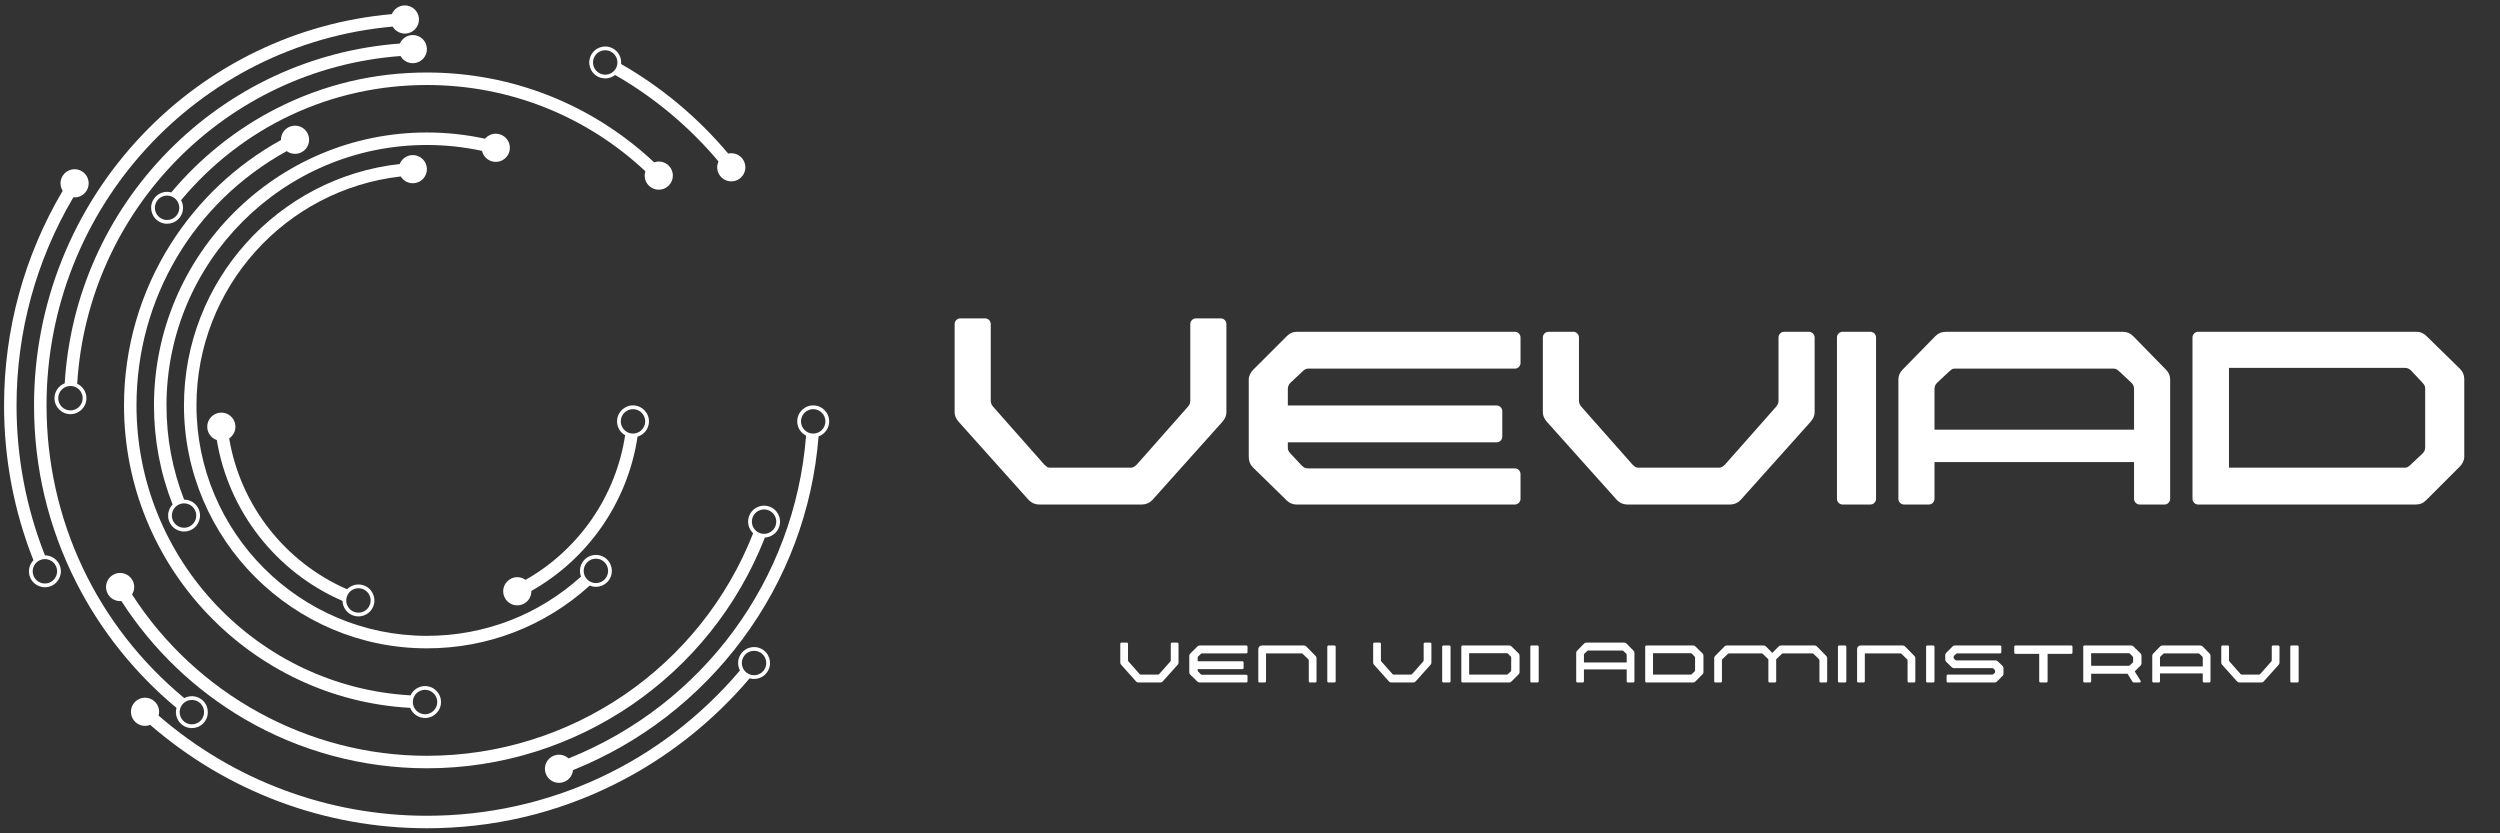 <svg xmlns="http://www.w3.org/2000/svg" xmlns:xlink="http://www.w3.org/1999/xlink" width="1500" zoomAndPan="magnify" viewBox="0 0 1125 375" height="500" preserveAspectRatio="xMidYMid meet" version="1.0"><rect x="0" y="0" width="1125" height="375" fill="#333333" stroke="none"/><defs><g/><clipPath id="43daba9720"><path d="M 58 291 L 347 291 L 347 372.77 L 58 372.77 Z M 58 291 " clip-rule="nonzero"/></clipPath><clipPath id="d85a0d3531"><path d="M 1.574 76 L 40 76 L 40 265 L 1.574 265 Z M 1.574 76 " clip-rule="nonzero"/></clipPath><clipPath id="d0a3184770"><path d="M 245 182 L 373.574 182 L 373.574 353 L 245 353 Z M 245 182 " clip-rule="nonzero"/></clipPath><clipPath id="46f7525643"><path d="M 15 2.27 L 189 2.27 L 189 328 L 15 328 Z M 15 2.27 " clip-rule="nonzero"/></clipPath></defs><g clip-path="url(#43daba9720)"><path fill="#ffffff" d="M 334.457 295.672 C 334.48 295.648 334.516 295.598 334.562 295.535 C 334.516 295.594 334.48 295.641 334.457 295.672 Z M 335.992 302.727 C 333.582 300.891 333.113 297.434 334.957 295.02 C 334.863 295.141 334.777 295.254 334.695 295.359 C 334.77 295.266 334.852 295.16 334.957 295.02 C 335.273 294.602 335.426 294.406 335.469 294.348 C 335.41 294.43 335.184 294.723 334.957 295.02 C 336.793 292.613 340.246 292.145 342.66 293.984 C 345.07 295.824 345.539 299.277 343.699 301.691 C 341.863 304.102 338.406 304.566 335.992 302.727 Z M 60.641 315.961 C 58.242 318.512 58.367 322.523 60.918 324.922 C 62.766 326.656 65.379 327.066 67.59 326.195 C 102.215 356.234 146.191 372.715 192.109 372.715 C 221.77 372.715 250.203 366.051 276.621 352.898 C 299.719 341.406 320.578 325.008 337.332 305.25 C 340.098 306.047 343.195 305.133 345.039 302.711 C 347.445 299.562 346.836 295.043 343.684 292.645 C 340.531 290.242 336.016 290.848 333.613 294 C 331.863 296.293 331.719 299.305 332.977 301.703 C 297.719 343.348 246.77 367.094 192.109 367.094 C 147.59 367.094 104.953 351.129 71.363 322.023 C 71.98 319.816 71.387 317.352 69.605 315.68 C 67.051 313.281 63.035 313.406 60.641 315.961 " fill-opacity="1" fill-rule="nonzero"/></g><g clip-path="url(#d85a0d3531)"><path fill="#ffffff" d="M 25.574 255.613 C 25.562 255.586 25.539 255.535 25.508 255.465 C 25.543 255.543 25.562 255.59 25.574 255.613 Z M 25.012 254.359 C 24.855 254.012 24.785 253.855 25.012 254.359 Z M 17.957 252.07 C 20.723 250.828 23.98 252.066 25.223 254.836 C 26.465 257.602 25.227 260.859 22.461 262.102 C 19.695 263.344 16.434 262.105 15.191 259.336 C 13.949 256.57 15.188 253.312 17.957 252.07 Z M 38.871 85.961 C 40.789 83.031 39.973 79.098 37.039 77.18 C 34.109 75.262 30.18 76.086 28.262 79.012 C 26.859 81.152 26.926 83.828 28.203 85.859 C 10.93 115.074 1.824 148.328 1.824 182.434 C 1.824 206.527 6.277 229.922 15.043 252.098 C 13.066 254.152 12.418 257.277 13.652 260.031 C 15.277 263.645 19.539 265.262 23.152 263.641 C 26.766 262.016 28.387 257.754 26.762 254.145 C 25.57 251.488 22.957 249.918 20.223 249.91 C 11.754 228.43 7.445 205.766 7.445 182.434 C 7.445 149.371 16.266 117.129 32.996 88.805 C 35.254 89.004 37.543 87.988 38.871 85.961 " fill-opacity="1" fill-rule="nonzero"/></g><path fill="#ffffff" d="M 270.625 33.391 C 270.688 33.422 270.699 33.43 270.625 33.391 Z M 270.594 33.379 C 270.551 33.355 270.492 33.328 270.418 33.285 C 270.488 33.324 270.551 33.355 270.594 33.379 Z M 274.805 23.188 C 277.52 24.543 278.625 27.852 277.27 30.562 C 275.914 33.273 272.605 34.383 269.891 33.027 C 267.18 31.672 266.074 28.363 267.434 25.652 C 268.785 22.938 272.09 21.836 274.805 23.188 Z M 334.133 71.461 C 332.586 69.414 330.031 68.578 327.684 69.109 C 314.172 52.992 297.699 39.227 279.492 28.809 C 279.77 25.934 278.293 23.043 275.559 21.68 C 272.012 19.91 267.688 21.355 265.922 24.898 C 264.152 28.445 265.598 32.766 269.141 34.539 C 271.707 35.816 274.676 35.406 276.797 33.742 C 294.363 43.805 310.266 57.098 323.316 72.645 C 322.375 74.703 322.562 77.191 324.023 79.121 C 326.141 81.91 330.121 82.457 332.91 80.344 C 335.703 78.23 336.25 74.25 334.133 71.461 " fill-opacity="1" fill-rule="nonzero"/><g clip-path="url(#d0a3184770)"><path fill="#ffffff" d="M 360.434 190.148 C 360.43 190.227 360.43 190.285 360.43 190.324 C 360.43 190.289 360.43 190.23 360.434 190.148 Z M 360.461 188.645 C 360.461 188.629 360.461 188.629 360.461 188.645 Z M 366.055 184.121 C 369.086 184.184 371.5 186.699 371.438 189.73 C 371.375 192.758 368.859 195.176 365.828 195.113 C 362.797 195.055 360.383 192.535 360.445 189.508 C 360.441 189.738 360.438 189.965 360.434 190.133 C 360.434 189.992 360.438 189.789 360.445 189.504 C 360.453 189.055 360.461 188.812 360.461 188.699 C 360.457 188.844 360.453 189.172 360.445 189.504 C 360.508 186.473 363.023 184.059 366.055 184.121 Z M 373.125 189.766 C 373.207 185.805 370.051 182.512 366.09 182.434 C 362.125 182.352 358.836 185.508 358.758 189.473 C 358.699 192.332 360.336 194.836 362.738 196.039 C 357.641 260.984 316.488 316.949 255.852 341.293 C 254.191 339.758 251.758 339.164 249.469 339.953 C 246.164 341.094 244.406 344.707 245.551 348.02 C 246.691 351.328 250.305 353.086 253.617 351.938 C 256.039 351.105 257.621 348.945 257.855 346.547 C 288.195 334.363 314.477 314.082 334.137 287.598 C 354.012 260.832 365.766 229.426 368.352 196.375 C 371.078 195.402 373.062 192.824 373.125 189.766 C 373.125 189.77 373.125 189.777 373.125 189.781 C 373.125 189.777 373.125 189.77 373.125 189.766 C 373.129 189.648 373.129 189.547 373.133 189.449 C 373.129 189.551 373.129 189.656 373.125 189.766 " fill-opacity="1" fill-rule="nonzero"/></g><g clip-path="url(#46f7525643)"><path fill="#ffffff" d="M 88.922 315.535 C 88.906 315.516 88.902 315.516 88.922 315.535 Z M 81.918 317.191 C 83.723 314.754 87.172 314.242 89.609 316.039 C 89.332 315.84 89.059 315.633 88.953 315.555 C 89.035 315.617 89.234 315.762 89.609 316.039 C 90.047 316.363 90.246 316.512 90.297 316.551 C 90.227 316.5 89.922 316.27 89.609 316.043 C 92.047 317.848 92.562 321.293 90.762 323.73 C 88.957 326.172 85.508 326.688 83.07 324.883 C 80.633 323.078 80.117 319.629 81.918 317.191 Z M 176.34 6.352 C 133.547 10.148 93.84 29.316 63.977 60.742 C 32.598 93.766 15.316 136.98 15.316 182.434 C 15.316 210.406 21.691 237.184 34.266 262.016 C 45.195 283.613 60.727 303.031 79.422 318.551 C 78.656 321.336 79.613 324.422 82.066 326.238 C 85.25 328.594 89.762 327.922 92.117 324.734 C 94.473 321.551 93.801 317.043 90.613 314.688 C 88.301 312.973 85.293 312.871 82.918 314.152 C 43.441 281.449 20.941 233.828 20.941 182.434 C 20.941 93.547 88.891 19.797 176.715 11.965 C 177.863 13.938 180.043 15.223 182.48 15.113 C 185.98 14.953 188.688 11.988 188.531 8.488 C 188.371 4.992 185.406 2.281 181.906 2.441 C 179.371 2.555 177.254 4.152 176.34 6.352 " fill-opacity="1" fill-rule="nonzero"/></g><path fill="#ffffff" d="M 338.488 233.391 C 338.473 233.445 338.457 233.496 338.441 233.543 C 338.453 233.496 338.473 233.445 338.488 233.391 Z M 338.426 233.574 C 338.41 233.637 338.391 233.691 338.375 233.742 C 338.391 233.695 338.41 233.641 338.426 233.574 Z M 338.332 233.867 C 338.328 233.883 338.328 233.883 338.332 233.867 Z M 338.758 232.555 C 338.762 232.543 338.766 232.535 338.77 232.523 C 338.766 232.535 338.762 232.543 338.758 232.555 Z M 338.82 232.355 C 338.844 232.289 338.859 232.246 338.863 232.227 C 338.855 232.246 338.844 232.289 338.82 232.355 Z M 345.52 229.504 C 348.406 230.434 349.996 233.539 349.062 236.422 C 348.133 239.312 345.031 240.902 342.145 239.969 C 339.258 239.039 337.668 235.934 338.598 233.051 C 338.641 232.914 338.68 232.805 338.707 232.707 C 338.672 232.816 338.637 232.93 338.598 233.051 C 339.527 230.16 342.633 228.574 345.52 229.504 Z M 350.816 236.5 C 350.766 236.637 350.719 236.789 350.668 236.941 C 351.887 233.172 349.805 229.117 346.035 227.898 C 342.266 226.684 338.211 228.762 336.992 232.531 C 336.113 235.254 336.961 238.121 338.914 239.965 C 315.297 300.145 257.152 340.109 192.109 340.109 C 138.648 340.109 88.352 312.445 59.426 267.527 C 60.621 265.613 60.754 263.117 59.559 261.023 C 57.82 257.98 53.949 256.922 50.906 258.656 C 47.863 260.391 46.805 264.266 48.543 267.305 C 49.812 269.535 52.234 270.695 54.633 270.473 C 68.617 292.23 87.66 310.5 110.02 323.555 C 134.859 338.062 163.246 345.73 192.109 345.73 C 259.516 345.73 319.762 304.289 344.195 241.902 C 347.086 241.754 349.727 239.855 350.668 236.941 C 350.543 237.332 350.418 237.719 350.355 237.91 C 350.402 237.762 350.5 237.465 350.668 236.941 C 350.723 236.766 350.773 236.625 350.816 236.5 " fill-opacity="1" fill-rule="nonzero"/><path fill="#ffffff" d="M 31.68 184.684 C 28.645 184.672 26.191 182.191 26.207 179.16 C 26.223 176.125 28.699 173.676 31.73 173.691 C 34.766 173.703 37.219 176.184 37.203 179.215 C 37.207 178.457 37.211 177.699 37.203 179.215 C 37.203 179.672 37.199 179.922 37.199 180.027 C 37.199 179.891 37.203 179.555 37.203 179.215 C 37.188 182.25 34.711 184.699 31.68 184.684 Z M 192.109 21.949 C 192.02 18.445 189.109 15.676 185.609 15.77 C 183.059 15.832 180.902 17.398 179.953 19.594 C 140.469 22.516 103.625 39.586 75.641 68.078 C 47.852 96.379 31.488 133.227 29.121 172.492 C 26.445 173.527 24.535 176.117 24.52 179.152 C 24.5 183.113 27.711 186.355 31.672 186.375 C 35.633 186.395 38.871 183.184 38.891 179.219 C 38.906 176.332 37.199 173.836 34.738 172.684 C 39.535 94.195 101.742 31.059 180.242 25.211 C 181.355 27.195 183.5 28.508 185.93 28.449 C 189.434 28.355 192.195 25.449 192.109 21.949 " fill-opacity="1" fill-rule="nonzero"/><path fill="#ffffff" d="M 80.125 96.07 C 80.145 96.043 80.145 96.043 80.125 96.07 Z M 80.078 96.133 C 80.008 96.23 79.879 96.402 79.668 96.691 C 79.836 96.465 79.992 96.25 80.078 96.133 Z M 79.578 96.812 C 79.441 97 79.336 97.145 79.266 97.246 C 79.352 97.129 79.465 96.973 79.578 96.812 Z M 79.234 97.285 C 79.203 97.328 79.176 97.363 79.156 97.391 C 79.18 97.359 79.203 97.324 79.234 97.285 Z M 79.129 97.434 C 79.098 97.469 79.102 97.465 79.129 97.434 Z M 78.438 89.07 C 80.883 90.859 81.414 94.305 79.625 96.754 C 77.832 99.199 74.383 99.73 71.938 97.938 C 69.492 96.145 68.961 92.699 70.754 90.254 C 72.547 87.805 75.992 87.277 78.438 89.07 Z M 294.352 73.051 C 266.484 46.945 230.418 32.629 192.109 32.629 C 168.301 32.629 145.523 38.078 124.406 48.82 C 106.355 58 90.125 70.984 77.086 86.582 C 74.297 85.82 71.199 86.789 69.395 89.258 C 67.051 92.453 67.746 96.957 70.941 99.301 C 74.137 101.641 78.641 100.945 80.984 97.754 C 82.68 95.438 82.777 92.438 81.488 90.07 C 109.027 57.055 148.957 38.254 192.109 38.254 C 228.934 38.254 263.609 51.996 290.422 77.07 C 289.723 79.219 290.199 81.672 291.867 83.414 C 294.289 85.945 298.305 86.035 300.832 83.613 C 303.363 81.191 303.453 77.176 301.031 74.645 C 299.254 72.793 296.625 72.254 294.352 73.051 " fill-opacity="1" fill-rule="nonzero"/><path fill="#ffffff" d="M 190.316 310.426 C 190.332 310.426 190.359 310.426 190.41 310.426 C 190.367 310.426 190.332 310.426 190.316 310.426 Z M 190.473 310.426 C 190.559 310.422 190.691 310.422 190.863 310.418 C 190.711 310.422 190.57 310.422 190.473 310.426 Z M 191.848 310.398 C 191.887 310.398 191.914 310.398 191.941 310.398 C 191.914 310.398 191.887 310.398 191.848 310.398 Z M 192.023 310.398 C 192.051 310.395 192.051 310.395 192.023 310.398 Z M 185.77 316.008 C 185.719 312.973 188.141 310.465 191.168 310.41 C 191.164 310.41 191.16 310.41 191.156 310.41 C 191.16 310.41 191.164 310.41 191.168 310.41 C 191.305 310.41 191.41 310.406 191.508 310.406 C 191.402 310.406 191.285 310.41 191.168 310.41 C 194.203 310.359 196.711 312.781 196.766 315.812 C 196.816 318.844 194.395 321.352 191.367 321.41 C 188.332 321.461 185.824 319.039 185.77 316.008 Z M 191.395 323.094 C 195.359 323.023 198.523 319.742 198.453 315.785 C 198.379 311.824 195.102 308.656 191.141 308.727 C 188.297 308.777 185.867 310.484 184.75 312.91 C 116.137 309.074 61.422 251.926 61.422 182.434 C 61.422 134.402 87.176 91.09 129.023 68.008 C 130.84 69.328 133.301 69.645 135.477 68.617 C 138.641 67.121 139.996 63.34 138.5 60.172 C 137.004 57.008 133.223 55.656 130.055 57.152 C 127.723 58.254 126.379 60.598 126.43 63.02 C 106.324 74.117 89.293 90.121 76.93 109.605 C 63.105 131.387 55.801 156.57 55.801 182.434 C 55.801 254.969 112.953 314.613 184.59 318.539 C 185.66 321.246 188.316 323.148 191.395 323.094 " fill-opacity="1" fill-rule="nonzero"/><path fill="#ffffff" d="M 87.391 228.824 C 87.398 228.832 87.402 228.844 87.406 228.855 C 87.398 228.844 87.398 228.836 87.391 228.824 Z M 87.844 229.742 C 87.871 229.797 87.895 229.848 87.918 229.895 C 87.895 229.844 87.867 229.793 87.844 229.742 Z M 88.062 230.191 C 88.102 230.273 88.125 230.316 88.137 230.344 C 88.125 230.316 88.098 230.262 88.062 230.191 Z M 80.402 227.066 C 83.121 225.73 86.422 226.855 87.762 229.574 C 89.098 232.297 87.973 235.594 85.254 236.934 C 82.531 238.273 79.23 237.148 77.895 234.43 C 76.555 231.707 77.68 228.402 80.402 227.066 Z M 69.293 182.434 C 69.293 197.863 72.109 212.824 77.668 227.012 C 75.625 229.133 75.008 232.383 76.379 235.172 C 76.195 234.797 76.012 234.422 75.926 234.246 C 75.992 234.387 76.133 234.668 76.379 235.172 C 76.625 235.672 76.766 235.953 76.832 236.09 C 76.746 235.918 76.562 235.543 76.379 235.172 C 78.129 238.727 82.445 240.199 85.996 238.449 C 89.551 236.699 91.023 232.383 89.273 228.832 C 88.031 226.305 85.492 224.84 82.852 224.824 C 77.586 211.332 74.918 197.105 74.918 182.434 C 74.918 117.812 127.488 65.242 192.109 65.242 C 200.48 65.242 208.801 66.145 216.922 67.898 C 217.414 70.074 219.035 71.922 221.324 72.594 C 224.684 73.582 228.211 71.652 229.195 68.293 C 230.176 64.93 228.25 61.406 224.891 60.422 C 222.402 59.695 219.836 60.562 218.266 62.422 C 209.703 60.562 200.934 59.617 192.109 59.617 C 124.387 59.617 69.293 114.711 69.293 182.434 " fill-opacity="1" fill-rule="nonzero"/><path fill="#ffffff" d="M 263.762 253.547 C 263.711 253.605 263.66 253.656 263.625 253.699 C 263.66 253.66 263.711 253.609 263.762 253.547 Z M 264.332 252.93 C 264.383 252.871 264.434 252.82 264.473 252.777 C 264.43 252.824 264.383 252.875 264.332 252.93 Z M 264.609 252.633 C 264.758 252.469 264.73 252.5 264.609 252.633 Z M 271.887 252.852 C 274.113 254.91 274.25 258.395 272.195 260.621 C 270.137 262.852 266.652 262.992 264.426 260.934 C 262.199 258.879 262.059 255.395 264.117 253.164 C 264.094 253.191 264.07 253.211 264.043 253.242 C 264.07 253.211 264.094 253.191 264.117 253.164 C 264.156 253.117 264.191 253.082 264.227 253.043 C 264.191 253.082 264.156 253.121 264.117 253.16 C 266.176 250.934 269.66 250.797 271.887 252.852 Z M 273.434 261.77 C 276.121 258.859 275.941 254.305 273.027 251.613 C 270.121 248.926 265.562 249.109 262.879 252.02 C 260.965 254.09 260.512 256.996 261.457 259.465 C 242.375 276.707 218.008 286.133 192.109 286.133 C 134.93 286.133 88.41 239.613 88.41 182.434 C 88.41 129.438 128.332 85.281 180.344 79.402 C 181.492 81.297 183.602 82.539 185.977 82.465 C 189.477 82.352 192.219 79.426 192.109 75.922 C 191.996 72.422 189.066 69.676 185.562 69.789 C 182.961 69.875 180.773 71.52 179.871 73.797 C 124.961 79.914 82.785 126.504 82.785 182.434 C 82.785 242.715 131.828 291.754 192.109 291.754 C 219.48 291.754 245.23 281.77 265.367 263.508 C 268.078 264.645 271.328 264.051 273.434 261.77 " fill-opacity="1" fill-rule="nonzero"/><path fill="#ffffff" d="M 279.387 188.551 C 279.387 188.566 279.387 188.594 279.387 188.625 C 279.387 188.59 279.387 188.566 279.387 188.551 Z M 279.383 188.742 C 279.375 188.879 279.367 189.059 279.363 189.254 C 279.371 189.023 279.375 188.859 279.383 188.742 Z M 279.328 190.117 C 279.328 190.133 279.328 190.145 279.328 190.156 C 279.328 190.145 279.328 190.129 279.328 190.117 Z M 279.324 190.258 C 279.324 190.277 279.324 190.277 279.324 190.258 Z M 285.059 184.121 C 288.09 184.234 290.461 186.793 290.344 189.824 C 290.227 192.855 287.672 195.223 284.641 195.109 C 281.609 194.988 279.238 192.43 279.355 189.398 C 279.473 186.375 282.031 184.004 285.059 184.121 Z M 292.031 189.887 C 292.18 185.93 289.082 182.582 285.125 182.434 C 281.168 182.277 277.824 185.379 277.668 189.336 C 277.562 192.105 279.051 194.57 281.305 195.855 C 277.191 223.133 260.609 247.258 236.492 260.941 C 234.715 259.656 232.324 259.324 230.18 260.285 C 226.984 261.719 225.551 265.469 226.984 268.664 C 228.414 271.863 232.168 273.297 235.363 271.863 C 237.77 270.785 239.172 268.395 239.113 265.922 C 264.867 251.363 282.566 225.613 286.895 196.492 C 289.758 195.637 291.906 193.039 292.031 189.887 " fill-opacity="1" fill-rule="nonzero"/><path fill="#ffffff" d="M 162.117 264.699 C 162.113 264.699 162.109 264.695 162.105 264.695 C 162.105 264.695 162.113 264.699 162.117 264.699 Z M 159.676 275.453 C 156.777 274.555 155.152 271.469 156.047 268.574 C 156.945 265.68 160.027 264.051 162.926 264.945 C 162.617 264.852 162.312 264.758 162.172 264.715 C 162.281 264.75 162.512 264.82 162.926 264.945 C 163.375 265.09 163.617 265.16 163.711 265.191 C 163.59 265.152 163.262 265.055 162.93 264.949 C 165.824 265.844 167.449 268.93 166.555 271.828 C 165.656 274.723 162.57 276.348 159.676 275.453 Z M 103.133 197.277 C 104.957 196.051 106.094 193.914 105.926 191.562 C 105.676 188.07 102.641 185.445 99.148 185.691 C 95.656 185.941 93.023 188.977 93.273 192.469 C 93.461 195.094 95.219 197.23 97.562 198.023 C 102.848 230.074 124.289 257.484 154.125 270.41 C 154.215 273.395 156.168 276.137 159.176 277.062 C 158.777 276.941 158.383 276.82 158.195 276.758 C 158.344 276.809 158.645 276.898 159.176 277.062 C 159.754 277.242 160.062 277.34 160.191 277.383 C 160.027 277.328 159.602 277.195 159.176 277.062 C 162.961 278.234 166.992 276.109 168.164 272.324 C 169.336 268.543 167.211 264.508 163.426 263.336 C 160.773 262.516 158.008 263.316 156.18 265.168 C 128.234 252.996 108.145 227.309 103.133 197.277 " fill-opacity="1" fill-rule="nonzero"/><g fill="#ffffff" fill-opacity="1"><g transform="translate(424.56, 227.033)"><g><path d="M 124.809 -83.766 L 113.586 -83.766 C 112.246 -83.766 111.074 -82.594 111.074 -81.254 L 111.074 -46.742 C 111.074 -45.566 110.738 -44.898 109.898 -43.895 L 86.949 -17.926 L 85.941 -17.09 C 85.441 -16.754 84.938 -16.586 84.266 -16.586 L 48.082 -16.586 C 47.242 -16.586 46.742 -16.754 46.406 -17.09 L 45.402 -17.926 L 22.449 -43.895 C 21.613 -44.898 21.277 -45.566 21.277 -46.742 L 21.277 -81.254 C 21.277 -82.594 20.105 -83.766 18.762 -83.766 L 7.539 -83.766 C 6.199 -83.766 5.027 -82.594 5.027 -81.254 L 5.027 -41.547 C 5.027 -39.871 5.695 -38.531 6.867 -37.191 L 38.363 -2.012 C 39.703 -0.672 41.211 0 43.391 0 L 88.957 0 C 91.137 0 92.645 -0.672 93.984 -2.012 L 125.48 -37.191 C 126.652 -38.531 127.324 -39.871 127.324 -41.547 L 127.324 -81.254 C 127.324 -82.594 126.148 -83.766 124.809 -83.766 Z M 124.809 -83.766 "/></g></g></g><g fill="#ffffff" fill-opacity="1"><g transform="translate(556.909, 227.033)"><g><path d="M 23.789 -54.781 L 29.148 -59.809 C 30.156 -60.812 30.824 -61.148 31.664 -61.148 L 124.809 -61.148 C 126.148 -61.148 127.324 -62.32 127.324 -63.66 L 127.324 -75.223 C 127.324 -76.562 126.148 -77.734 124.809 -77.734 L 26.973 -77.734 C 24.961 -77.734 23.621 -77.23 22.113 -75.723 L 7.035 -60.645 C 6.031 -59.641 5.027 -57.965 5.027 -56.289 L 5.027 -21.613 C 5.027 -19.434 5.695 -17.926 7.035 -16.586 L 22.113 -1.844 C 23.285 -0.672 24.793 0 26.469 0 L 124.809 0 C 126.148 0 127.324 -1.172 127.324 -2.512 L 127.324 -13.738 C 127.324 -15.078 126.148 -16.25 124.809 -16.25 L 31.832 -16.25 C 30.656 -16.25 29.82 -16.586 28.984 -17.422 L 23.957 -22.785 L 23.117 -23.789 C 22.785 -24.293 22.617 -24.793 22.617 -25.465 L 22.617 -27.977 L 116.602 -27.977 C 117.941 -27.977 119.113 -29.148 119.113 -30.492 L 119.113 -42.051 C 119.113 -43.391 117.941 -44.562 116.602 -44.562 L 22.617 -44.562 L 22.617 -51.934 C 22.617 -53.105 22.953 -53.945 23.789 -54.781 Z M 23.789 -54.781 "/></g></g></g><g fill="#ffffff" fill-opacity="1"><g transform="translate(689.257, 227.033)"><g><path d="M 124.809 -77.734 L 113.586 -77.734 C 112.246 -77.734 111.074 -76.562 111.074 -75.223 L 111.074 -46.742 C 111.074 -45.566 110.738 -44.898 109.898 -43.895 L 86.949 -17.926 L 85.941 -17.09 C 85.441 -16.754 84.938 -16.586 84.266 -16.586 L 48.082 -16.586 C 47.242 -16.586 46.742 -16.754 46.406 -17.09 L 45.402 -17.926 L 22.449 -43.895 C 21.613 -44.898 21.277 -45.566 21.277 -46.742 L 21.277 -75.223 C 21.277 -76.562 20.105 -77.734 18.762 -77.734 L 7.539 -77.734 C 6.199 -77.734 5.027 -76.562 5.027 -75.223 L 5.027 -41.547 C 5.027 -39.871 5.695 -38.531 6.867 -37.191 L 38.363 -2.012 C 39.703 -0.672 41.211 0 43.391 0 L 88.957 0 C 91.137 0 92.645 -0.672 93.984 -2.012 L 125.48 -37.191 C 126.652 -38.531 127.324 -39.871 127.324 -41.547 L 127.324 -75.223 C 127.324 -76.562 126.148 -77.734 124.809 -77.734 Z M 124.809 -77.734 "/></g></g></g><g fill="#ffffff" fill-opacity="1"><g transform="translate(821.606, 227.033)"><g><path d="M 7.539 0 L 20.105 0 C 21.445 0 22.617 -1.172 22.617 -2.512 L 22.617 -75.223 C 22.617 -76.562 21.445 -77.734 20.105 -77.734 L 7.539 -77.734 C 6.199 -77.734 5.027 -76.562 5.027 -75.223 L 5.027 -2.512 C 5.027 -1.172 6.199 0 7.539 0 Z M 7.539 0 "/></g></g></g><g fill="#ffffff" fill-opacity="1"><g transform="translate(849.248, 227.033)"><g><path d="M 125.48 -60.645 L 110.738 -75.723 C 109.398 -77.062 107.891 -77.734 105.711 -77.734 L 26.637 -77.734 C 24.461 -77.734 22.953 -77.062 21.613 -75.723 L 6.867 -60.645 C 5.695 -59.473 5.027 -57.965 5.027 -56.289 L 5.027 -2.512 C 5.027 -1.172 6.199 0 7.539 0 L 18.762 0 C 20.105 0 21.277 -1.172 21.277 -2.512 L 21.277 -19.098 L 111.074 -19.098 L 111.074 -2.512 C 111.074 -1.172 112.246 0 113.586 0 L 124.809 0 C 126.148 0 127.324 -1.172 127.324 -2.512 L 127.324 -56.289 C 127.324 -57.965 126.652 -59.473 125.48 -60.645 Z M 21.277 -33.672 L 21.277 -51.934 C 21.277 -53.105 21.613 -53.945 22.449 -54.781 L 27.809 -59.809 L 28.816 -60.645 C 29.148 -60.98 29.652 -61.148 30.492 -61.148 L 101.859 -61.148 C 102.527 -61.148 103.031 -60.98 103.535 -60.645 L 104.539 -59.809 L 109.898 -54.781 C 110.738 -53.945 111.074 -53.105 111.074 -51.934 L 111.074 -33.672 Z M 21.277 -33.672 "/></g></g></g><g fill="#ffffff" fill-opacity="1"><g transform="translate(981.597, 227.033)"><g><path d="M 125.312 -61.148 L 110.234 -75.891 C 109.062 -77.062 107.555 -77.734 105.879 -77.734 L 7.539 -77.734 C 6.199 -77.734 5.027 -76.562 5.027 -75.223 L 5.027 -2.512 C 5.027 -1.172 6.199 0 7.539 0 L 105.375 0 C 107.387 0 108.727 -0.504 110.234 -2.012 L 125.312 -17.09 C 126.316 -18.094 127.324 -19.77 127.324 -21.445 L 127.324 -56.121 C 127.324 -58.301 126.652 -59.809 125.312 -61.148 Z M 109.73 -25.801 C 109.73 -24.625 109.398 -23.789 108.559 -22.953 L 103.199 -17.926 C 102.191 -16.922 101.523 -16.586 100.684 -16.586 L 21.445 -16.586 L 21.445 -61.484 L 100.52 -61.484 C 101.691 -61.484 102.527 -61.148 103.367 -60.312 L 108.391 -54.949 L 109.23 -53.945 C 109.566 -53.441 109.73 -52.938 109.73 -52.27 Z M 109.73 -25.801 "/></g></g></g><g fill="#ffffff" fill-opacity="1"><g transform="translate(503.048, 307.12)"><g><path d="M 26.746 -17.949 L 24.34 -17.949 C 24.051 -17.949 23.801 -17.699 23.801 -17.41 L 23.801 -10.016 C 23.801 -9.766 23.73 -9.621 23.551 -9.406 L 18.633 -3.84 L 18.418 -3.66 C 18.309 -3.59 18.199 -3.555 18.059 -3.555 L 10.305 -3.555 C 10.125 -3.555 10.016 -3.59 9.945 -3.66 L 9.73 -3.84 L 4.809 -9.406 C 4.633 -9.621 4.559 -9.766 4.559 -10.016 L 4.559 -17.41 C 4.559 -17.699 4.309 -17.949 4.02 -17.949 L 1.617 -17.949 C 1.328 -17.949 1.078 -17.699 1.078 -17.41 L 1.078 -8.902 C 1.078 -8.543 1.219 -8.258 1.473 -7.969 L 8.223 -0.43 C 8.508 -0.145 8.832 0 9.297 0 L 19.062 0 C 19.527 0 19.852 -0.145 20.141 -0.43 L 26.887 -7.969 C 27.141 -8.258 27.285 -8.543 27.285 -8.902 L 27.285 -17.41 C 27.285 -17.699 27.031 -17.949 26.746 -17.949 Z M 26.746 -17.949 "/></g></g></g><g fill="#ffffff" fill-opacity="1"><g transform="translate(534.101, 307.12)"><g><path d="M 5.098 -11.738 L 6.246 -12.816 C 6.461 -13.031 6.605 -13.102 6.785 -13.102 L 26.746 -13.102 C 27.031 -13.102 27.285 -13.355 27.285 -13.641 L 27.285 -16.117 C 27.285 -16.406 27.031 -16.656 26.746 -16.656 L 5.781 -16.656 C 5.348 -16.656 5.062 -16.551 4.738 -16.227 L 1.508 -12.996 C 1.293 -12.781 1.078 -12.422 1.078 -12.062 L 1.078 -4.633 C 1.078 -4.164 1.219 -3.84 1.508 -3.555 L 4.738 -0.395 C 4.988 -0.145 5.312 0 5.672 0 L 26.746 0 C 27.031 0 27.285 -0.25 27.285 -0.539 L 27.285 -2.945 C 27.285 -3.23 27.031 -3.48 26.746 -3.48 L 6.82 -3.48 C 6.57 -3.48 6.391 -3.555 6.211 -3.734 L 5.133 -4.883 L 4.953 -5.098 C 4.883 -5.207 4.848 -5.312 4.848 -5.457 L 4.848 -5.996 L 24.984 -5.996 C 25.273 -5.996 25.523 -6.246 25.523 -6.535 L 25.523 -9.012 C 25.523 -9.297 25.273 -9.551 24.984 -9.551 L 4.848 -9.551 L 4.848 -11.129 C 4.848 -11.379 4.918 -11.559 5.098 -11.738 Z M 5.098 -11.738 "/></g></g></g><g fill="#ffffff" fill-opacity="1"><g transform="translate(565.153, 307.12)"><g><path d="M 1.078 -0.539 C 1.078 -0.25 1.328 0 1.617 0 L 4.02 0 C 4.309 0 4.559 -0.25 4.559 -0.539 L 4.559 -13.102 L 20.57 -13.102 C 20.715 -13.102 20.82 -13.066 20.93 -12.996 L 23.551 -10.484 C 23.73 -10.305 23.801 -10.125 23.801 -9.871 L 23.801 -0.539 C 23.801 -0.25 24.051 0 24.34 0 L 26.746 0 C 27.031 0 27.285 -0.25 27.285 -0.539 L 27.285 -10.984 C 27.285 -11.344 27.141 -11.668 26.887 -11.918 L 22.652 -16.227 C 22.367 -16.512 22.043 -16.656 21.574 -16.656 L 2.727 -16.656 C 1.797 -16.656 1.078 -15.938 1.078 -15.008 Z M 1.078 -0.539 "/></g></g></g><g fill="#ffffff" fill-opacity="1"><g transform="translate(596.206, 307.12)"><g><path d="M 1.617 0 L 4.309 0 C 4.594 0 4.848 -0.25 4.848 -0.539 L 4.848 -16.117 C 4.848 -16.406 4.594 -16.656 4.309 -16.656 L 1.617 -16.656 C 1.328 -16.656 1.078 -16.406 1.078 -16.117 L 1.078 -0.539 C 1.078 -0.25 1.328 0 1.617 0 Z M 1.617 0 "/></g></g></g><g fill="#ffffff" fill-opacity="1"><g transform="translate(604.822, 307.12)"><g/></g></g><g fill="#ffffff" fill-opacity="1"><g transform="translate(616.848, 307.12)"><g><path d="M 26.746 -17.949 L 24.34 -17.949 C 24.051 -17.949 23.801 -17.699 23.801 -17.41 L 23.801 -10.016 C 23.801 -9.766 23.73 -9.621 23.551 -9.406 L 18.633 -3.84 L 18.418 -3.66 C 18.309 -3.59 18.199 -3.555 18.059 -3.555 L 10.305 -3.555 C 10.125 -3.555 10.016 -3.59 9.945 -3.66 L 9.73 -3.84 L 4.809 -9.406 C 4.633 -9.621 4.559 -9.766 4.559 -10.016 L 4.559 -17.41 C 4.559 -17.699 4.309 -17.949 4.02 -17.949 L 1.617 -17.949 C 1.328 -17.949 1.078 -17.699 1.078 -17.41 L 1.078 -8.902 C 1.078 -8.543 1.219 -8.258 1.473 -7.969 L 8.223 -0.43 C 8.508 -0.145 8.832 0 9.297 0 L 19.062 0 C 19.527 0 19.852 -0.145 20.141 -0.43 L 26.887 -7.969 C 27.141 -8.258 27.285 -8.543 27.285 -8.902 L 27.285 -17.41 C 27.285 -17.699 27.031 -17.949 26.746 -17.949 Z M 26.746 -17.949 "/></g></g></g><g fill="#ffffff" fill-opacity="1"><g transform="translate(647.901, 307.12)"><g><path d="M 1.617 0 L 4.309 0 C 4.594 0 4.848 -0.25 4.848 -0.539 L 4.848 -16.117 C 4.848 -16.406 4.594 -16.656 4.309 -16.656 L 1.617 -16.656 C 1.328 -16.656 1.078 -16.406 1.078 -16.117 L 1.078 -0.539 C 1.078 -0.25 1.328 0 1.617 0 Z M 1.617 0 "/></g></g></g><g fill="#ffffff" fill-opacity="1"><g transform="translate(656.517, 307.12)"><g><path d="M 26.852 -13.102 L 23.621 -16.262 C 23.371 -16.512 23.047 -16.656 22.688 -16.656 L 1.617 -16.656 C 1.328 -16.656 1.078 -16.406 1.078 -16.117 L 1.078 -0.539 C 1.078 -0.25 1.328 0 1.617 0 L 22.582 0 C 23.012 0 23.297 -0.109 23.621 -0.43 L 26.852 -3.66 C 27.066 -3.879 27.285 -4.234 27.285 -4.594 L 27.285 -12.027 C 27.285 -12.492 27.141 -12.816 26.852 -13.102 Z M 23.516 -5.527 C 23.516 -5.277 23.441 -5.098 23.262 -4.918 L 22.113 -3.84 C 21.898 -3.625 21.754 -3.555 21.574 -3.555 L 4.594 -3.555 L 4.594 -13.176 L 21.539 -13.176 C 21.789 -13.176 21.969 -13.102 22.148 -12.922 L 23.227 -11.773 L 23.406 -11.559 C 23.477 -11.453 23.516 -11.344 23.516 -11.199 Z M 23.516 -5.527 "/></g></g></g><g fill="#ffffff" fill-opacity="1"><g transform="translate(687.57, 307.12)"><g><path d="M 1.617 0 L 4.309 0 C 4.594 0 4.848 -0.25 4.848 -0.539 L 4.848 -16.117 C 4.848 -16.406 4.594 -16.656 4.309 -16.656 L 1.617 -16.656 C 1.328 -16.656 1.078 -16.406 1.078 -16.117 L 1.078 -0.539 C 1.078 -0.25 1.328 0 1.617 0 Z M 1.617 0 "/></g></g></g><g fill="#ffffff" fill-opacity="1"><g transform="translate(696.186, 307.12)"><g/></g></g><g fill="#ffffff" fill-opacity="1"><g transform="translate(708.212, 307.12)"><g><path d="M 26.887 -14.289 L 23.73 -17.52 C 23.441 -17.805 23.117 -17.949 22.652 -17.949 L 5.707 -17.949 C 5.242 -17.949 4.918 -17.805 4.633 -17.52 L 1.473 -14.289 C 1.219 -14.035 1.078 -13.715 1.078 -13.355 L 1.078 -0.539 C 1.078 -0.25 1.328 0 1.617 0 L 4.02 0 C 4.309 0 4.559 -0.25 4.559 -0.539 L 4.559 -5.887 L 23.801 -5.887 L 23.801 -0.539 C 23.801 -0.25 24.051 0 24.34 0 L 26.746 0 C 27.031 0 27.285 -0.25 27.285 -0.539 L 27.285 -13.355 C 27.285 -13.715 27.141 -14.035 26.887 -14.289 Z M 4.559 -9.012 L 4.559 -12.422 C 4.559 -12.672 4.633 -12.852 4.809 -13.031 L 5.961 -14.109 L 6.176 -14.289 C 6.246 -14.359 6.355 -14.395 6.535 -14.395 L 21.828 -14.395 C 21.969 -14.395 22.078 -14.359 22.188 -14.289 L 22.402 -14.109 L 23.551 -13.031 C 23.73 -12.852 23.801 -12.672 23.801 -12.422 L 23.801 -9.012 Z M 4.559 -9.012 "/></g></g></g><g fill="#ffffff" fill-opacity="1"><g transform="translate(739.265, 307.12)"><g><path d="M 26.852 -13.102 L 23.621 -16.262 C 23.371 -16.512 23.047 -16.656 22.688 -16.656 L 1.617 -16.656 C 1.328 -16.656 1.078 -16.406 1.078 -16.117 L 1.078 -0.539 C 1.078 -0.25 1.328 0 1.617 0 L 22.582 0 C 23.012 0 23.297 -0.109 23.621 -0.43 L 26.852 -3.66 C 27.066 -3.879 27.285 -4.234 27.285 -4.594 L 27.285 -12.027 C 27.285 -12.492 27.141 -12.816 26.852 -13.102 Z M 23.516 -5.527 C 23.516 -5.277 23.441 -5.098 23.262 -4.918 L 22.113 -3.84 C 21.898 -3.625 21.754 -3.555 21.574 -3.555 L 4.594 -3.555 L 4.594 -13.176 L 21.539 -13.176 C 21.789 -13.176 21.969 -13.102 22.148 -12.922 L 23.227 -11.773 L 23.406 -11.559 C 23.477 -11.453 23.516 -11.344 23.516 -11.199 Z M 23.516 -5.527 "/></g></g></g><g fill="#ffffff" fill-opacity="1"><g transform="translate(770.317, 307.12)"><g><path d="M 51.516 -11.918 L 47.281 -16.227 C 47.027 -16.512 46.668 -16.656 46.203 -16.656 L 31.16 -16.656 C 30.695 -16.656 30.336 -16.512 30.082 -16.227 L 27.211 -13.32 L 24.34 -16.227 C 24.09 -16.512 23.73 -16.656 23.262 -16.656 L 6.785 -16.656 C 6.316 -16.656 5.961 -16.512 5.707 -16.227 L 1.473 -11.918 C 1.219 -11.668 1.078 -11.344 1.078 -10.984 L 1.078 -0.539 C 1.078 -0.25 1.328 0 1.617 0 L 4.02 0 C 4.309 0 4.559 -0.25 4.559 -0.539 L 4.559 -9.945 C 4.559 -10.195 4.633 -10.41 4.809 -10.555 L 7.359 -12.996 C 7.469 -13.066 7.574 -13.102 7.719 -13.102 L 22.438 -13.102 C 22.582 -13.102 22.688 -13.066 22.797 -12.996 L 25.238 -10.66 C 25.344 -10.59 25.418 -10.445 25.453 -10.34 L 25.453 -0.539 C 25.453 -0.25 25.703 0 25.992 0 L 28.434 0 C 28.719 0 28.969 -0.25 28.969 -0.539 L 28.969 -10.34 C 29.008 -10.445 29.078 -10.59 29.188 -10.66 L 31.629 -12.996 C 31.734 -13.066 31.844 -13.102 31.984 -13.102 L 45.27 -13.102 C 45.414 -13.102 45.52 -13.066 45.629 -12.996 L 48.176 -10.555 C 48.355 -10.41 48.43 -10.195 48.43 -9.945 L 48.43 -0.539 C 48.43 -0.25 48.68 0 48.965 0 L 51.371 0 C 51.66 0 51.91 -0.25 51.91 -0.539 L 51.91 -10.984 C 51.91 -11.344 51.766 -11.668 51.516 -11.918 Z M 51.516 -11.918 "/></g></g></g><g fill="#ffffff" fill-opacity="1"><g transform="translate(825.997, 307.12)"><g><path d="M 1.617 0 L 4.309 0 C 4.594 0 4.848 -0.25 4.848 -0.539 L 4.848 -16.117 C 4.848 -16.406 4.594 -16.656 4.309 -16.656 L 1.617 -16.656 C 1.328 -16.656 1.078 -16.406 1.078 -16.117 L 1.078 -0.539 C 1.078 -0.25 1.328 0 1.617 0 Z M 1.617 0 "/></g></g></g><g fill="#ffffff" fill-opacity="1"><g transform="translate(834.613, 307.12)"><g><path d="M 1.078 -0.539 C 1.078 -0.25 1.328 0 1.617 0 L 4.02 0 C 4.309 0 4.559 -0.25 4.559 -0.539 L 4.559 -13.102 L 20.57 -13.102 C 20.715 -13.102 20.82 -13.066 20.93 -12.996 L 23.551 -10.484 C 23.73 -10.305 23.801 -10.125 23.801 -9.871 L 23.801 -0.539 C 23.801 -0.25 24.051 0 24.34 0 L 26.746 0 C 27.031 0 27.285 -0.25 27.285 -0.539 L 27.285 -10.984 C 27.285 -11.344 27.141 -11.668 26.887 -11.918 L 22.652 -16.227 C 22.367 -16.512 22.043 -16.656 21.574 -16.656 L 2.727 -16.656 C 1.797 -16.656 1.078 -15.938 1.078 -15.008 Z M 1.078 -0.539 "/></g></g></g><g fill="#ffffff" fill-opacity="1"><g transform="translate(865.666, 307.12)"><g><path d="M 1.617 0 L 4.309 0 C 4.594 0 4.848 -0.25 4.848 -0.539 L 4.848 -16.117 C 4.848 -16.406 4.594 -16.656 4.309 -16.656 L 1.617 -16.656 C 1.328 -16.656 1.078 -16.406 1.078 -16.117 L 1.078 -0.539 C 1.078 -0.25 1.328 0 1.617 0 Z M 1.617 0 "/></g></g></g><g fill="#ffffff" fill-opacity="1"><g transform="translate(874.282, 307.12)"><g><path d="M 1.078 -10.375 C 1.078 -9.906 1.219 -9.586 1.508 -9.297 L 4.02 -6.855 C 4.273 -6.641 4.594 -6.461 4.953 -6.461 L 22.258 -6.461 C 22.508 -6.461 22.688 -6.391 22.867 -6.211 L 23.406 -5.562 C 23.477 -5.457 23.516 -5.348 23.516 -5.207 L 23.516 -4.809 C 23.516 -4.559 23.441 -4.379 23.262 -4.199 L 22.832 -3.84 C 22.617 -3.66 22.473 -3.555 22.293 -3.555 L 2.227 -3.555 C 1.938 -3.555 1.688 -3.301 1.688 -3.016 L 1.688 -0.539 C 1.688 -0.25 1.938 0 2.227 0 L 23.297 0 C 23.73 0 24.016 -0.109 24.34 -0.43 L 26.852 -2.945 C 27.066 -3.16 27.285 -3.52 27.285 -3.879 L 27.285 -6.391 C 27.285 -6.855 27.141 -7.215 26.852 -7.469 L 24.699 -9.551 C 24.449 -9.766 24.125 -9.945 23.766 -9.945 L 6.102 -9.945 C 5.852 -9.945 5.672 -10.016 5.492 -10.195 L 4.953 -10.84 C 4.883 -10.949 4.848 -11.059 4.848 -11.199 L 4.848 -11.488 C 4.848 -11.738 4.918 -11.918 5.098 -12.098 L 5.887 -12.816 C 6.102 -12.996 6.246 -13.102 6.426 -13.102 L 25.777 -13.102 C 26.062 -13.102 26.312 -13.355 26.312 -13.641 L 26.312 -16.117 C 26.312 -16.406 26.062 -16.656 25.777 -16.656 L 5.422 -16.656 C 4.988 -16.656 4.703 -16.551 4.379 -16.227 L 1.508 -13.355 C 1.293 -13.141 1.078 -12.781 1.078 -12.422 Z M 1.078 -10.375 "/></g></g></g><g fill="#ffffff" fill-opacity="1"><g transform="translate(905.334, 307.12)"><g><path d="M 26.746 -16.656 L 1.617 -16.656 C 1.328 -16.656 1.078 -16.406 1.078 -16.117 L 1.078 -13.426 C 1.078 -13.141 1.328 -12.887 1.617 -12.887 L 12.312 -12.887 L 12.312 -0.539 C 12.312 -0.25 12.566 0 12.852 0 L 15.543 0 C 15.832 0 16.082 -0.25 16.082 -0.539 L 16.082 -12.887 L 26.746 -12.887 C 27.031 -12.887 27.285 -13.141 27.285 -13.426 L 27.285 -16.117 C 27.285 -16.406 27.031 -16.656 26.746 -16.656 Z M 26.746 -16.656 "/></g></g></g><g fill="#ffffff" fill-opacity="1"><g transform="translate(936.387, 307.12)"><g><path d="M 27.285 -8.543 L 27.285 -12.027 C 27.285 -12.492 27.141 -12.816 26.852 -13.102 L 23.621 -16.262 C 23.371 -16.512 23.047 -16.656 22.688 -16.656 L 1.617 -16.656 C 1.328 -16.656 1.078 -16.406 1.078 -16.117 L 1.078 -0.539 C 1.078 -0.25 1.328 0 1.617 0 L 4.094 0 C 4.379 0 4.633 -0.25 4.633 -0.539 L 4.633 -3.949 L 21 -3.949 L 23.227 -0.324 C 23.371 -0.109 23.551 0 23.766 0 L 26.457 0 C 26.887 0 27.105 -0.395 26.887 -0.754 L 24.23 -4.988 L 26.852 -7.609 C 27.066 -7.824 27.285 -8.184 27.285 -8.543 Z M 4.633 -13.176 L 21.539 -13.176 C 21.789 -13.176 21.969 -13.102 22.148 -12.922 L 23.227 -11.773 L 23.406 -11.559 C 23.477 -11.453 23.516 -11.344 23.516 -11.199 L 23.516 -9.477 C 23.516 -9.227 23.441 -9.047 23.262 -8.867 L 22.113 -7.789 C 21.898 -7.574 21.754 -7.504 21.574 -7.504 L 4.633 -7.504 Z M 4.633 -13.176 "/></g></g></g><g fill="#ffffff" fill-opacity="1"><g transform="translate(967.44, 307.12)"><g><path d="M 26.887 -12.996 L 23.73 -16.227 C 23.441 -16.512 23.117 -16.656 22.652 -16.656 L 5.707 -16.656 C 5.242 -16.656 4.918 -16.512 4.633 -16.227 L 1.473 -12.996 C 1.219 -12.746 1.078 -12.422 1.078 -12.062 L 1.078 -0.539 C 1.078 -0.25 1.328 0 1.617 0 L 4.02 0 C 4.309 0 4.559 -0.25 4.559 -0.539 L 4.559 -4.094 L 23.801 -4.094 L 23.801 -0.539 C 23.801 -0.25 24.051 0 24.34 0 L 26.746 0 C 27.031 0 27.285 -0.25 27.285 -0.539 L 27.285 -12.062 C 27.285 -12.422 27.141 -12.746 26.887 -12.996 Z M 4.559 -7.215 L 4.559 -11.129 C 4.559 -11.379 4.633 -11.559 4.809 -11.738 L 5.961 -12.816 L 6.176 -12.996 C 6.246 -13.066 6.355 -13.102 6.535 -13.102 L 21.828 -13.102 C 21.969 -13.102 22.078 -13.066 22.188 -12.996 L 22.402 -12.816 L 23.551 -11.738 C 23.73 -11.559 23.801 -11.379 23.801 -11.129 L 23.801 -7.215 Z M 4.559 -7.215 "/></g></g></g><g fill="#ffffff" fill-opacity="1"><g transform="translate(998.493, 307.12)"><g><path d="M 26.746 -16.656 L 24.34 -16.656 C 24.051 -16.656 23.801 -16.406 23.801 -16.117 L 23.801 -10.016 C 23.801 -9.766 23.73 -9.621 23.551 -9.406 L 18.633 -3.84 L 18.418 -3.66 C 18.309 -3.59 18.199 -3.555 18.059 -3.555 L 10.305 -3.555 C 10.125 -3.555 10.016 -3.59 9.945 -3.66 L 9.73 -3.84 L 4.809 -9.406 C 4.633 -9.621 4.559 -9.766 4.559 -10.016 L 4.559 -16.117 C 4.559 -16.406 4.309 -16.656 4.02 -16.656 L 1.617 -16.656 C 1.328 -16.656 1.078 -16.406 1.078 -16.117 L 1.078 -8.902 C 1.078 -8.543 1.219 -8.258 1.473 -7.969 L 8.223 -0.43 C 8.508 -0.145 8.832 0 9.297 0 L 19.062 0 C 19.527 0 19.852 -0.145 20.141 -0.43 L 26.887 -7.969 C 27.141 -8.258 27.285 -8.543 27.285 -8.902 L 27.285 -16.117 C 27.285 -16.406 27.031 -16.656 26.746 -16.656 Z M 26.746 -16.656 "/></g></g></g><g fill="#ffffff" fill-opacity="1"><g transform="translate(1029.546, 307.12)"><g><path d="M 1.617 0 L 4.309 0 C 4.594 0 4.848 -0.25 4.848 -0.539 L 4.848 -16.117 C 4.848 -16.406 4.594 -16.656 4.309 -16.656 L 1.617 -16.656 C 1.328 -16.656 1.078 -16.406 1.078 -16.117 L 1.078 -0.539 C 1.078 -0.25 1.328 0 1.617 0 Z M 1.617 0 "/></g></g></g></svg>